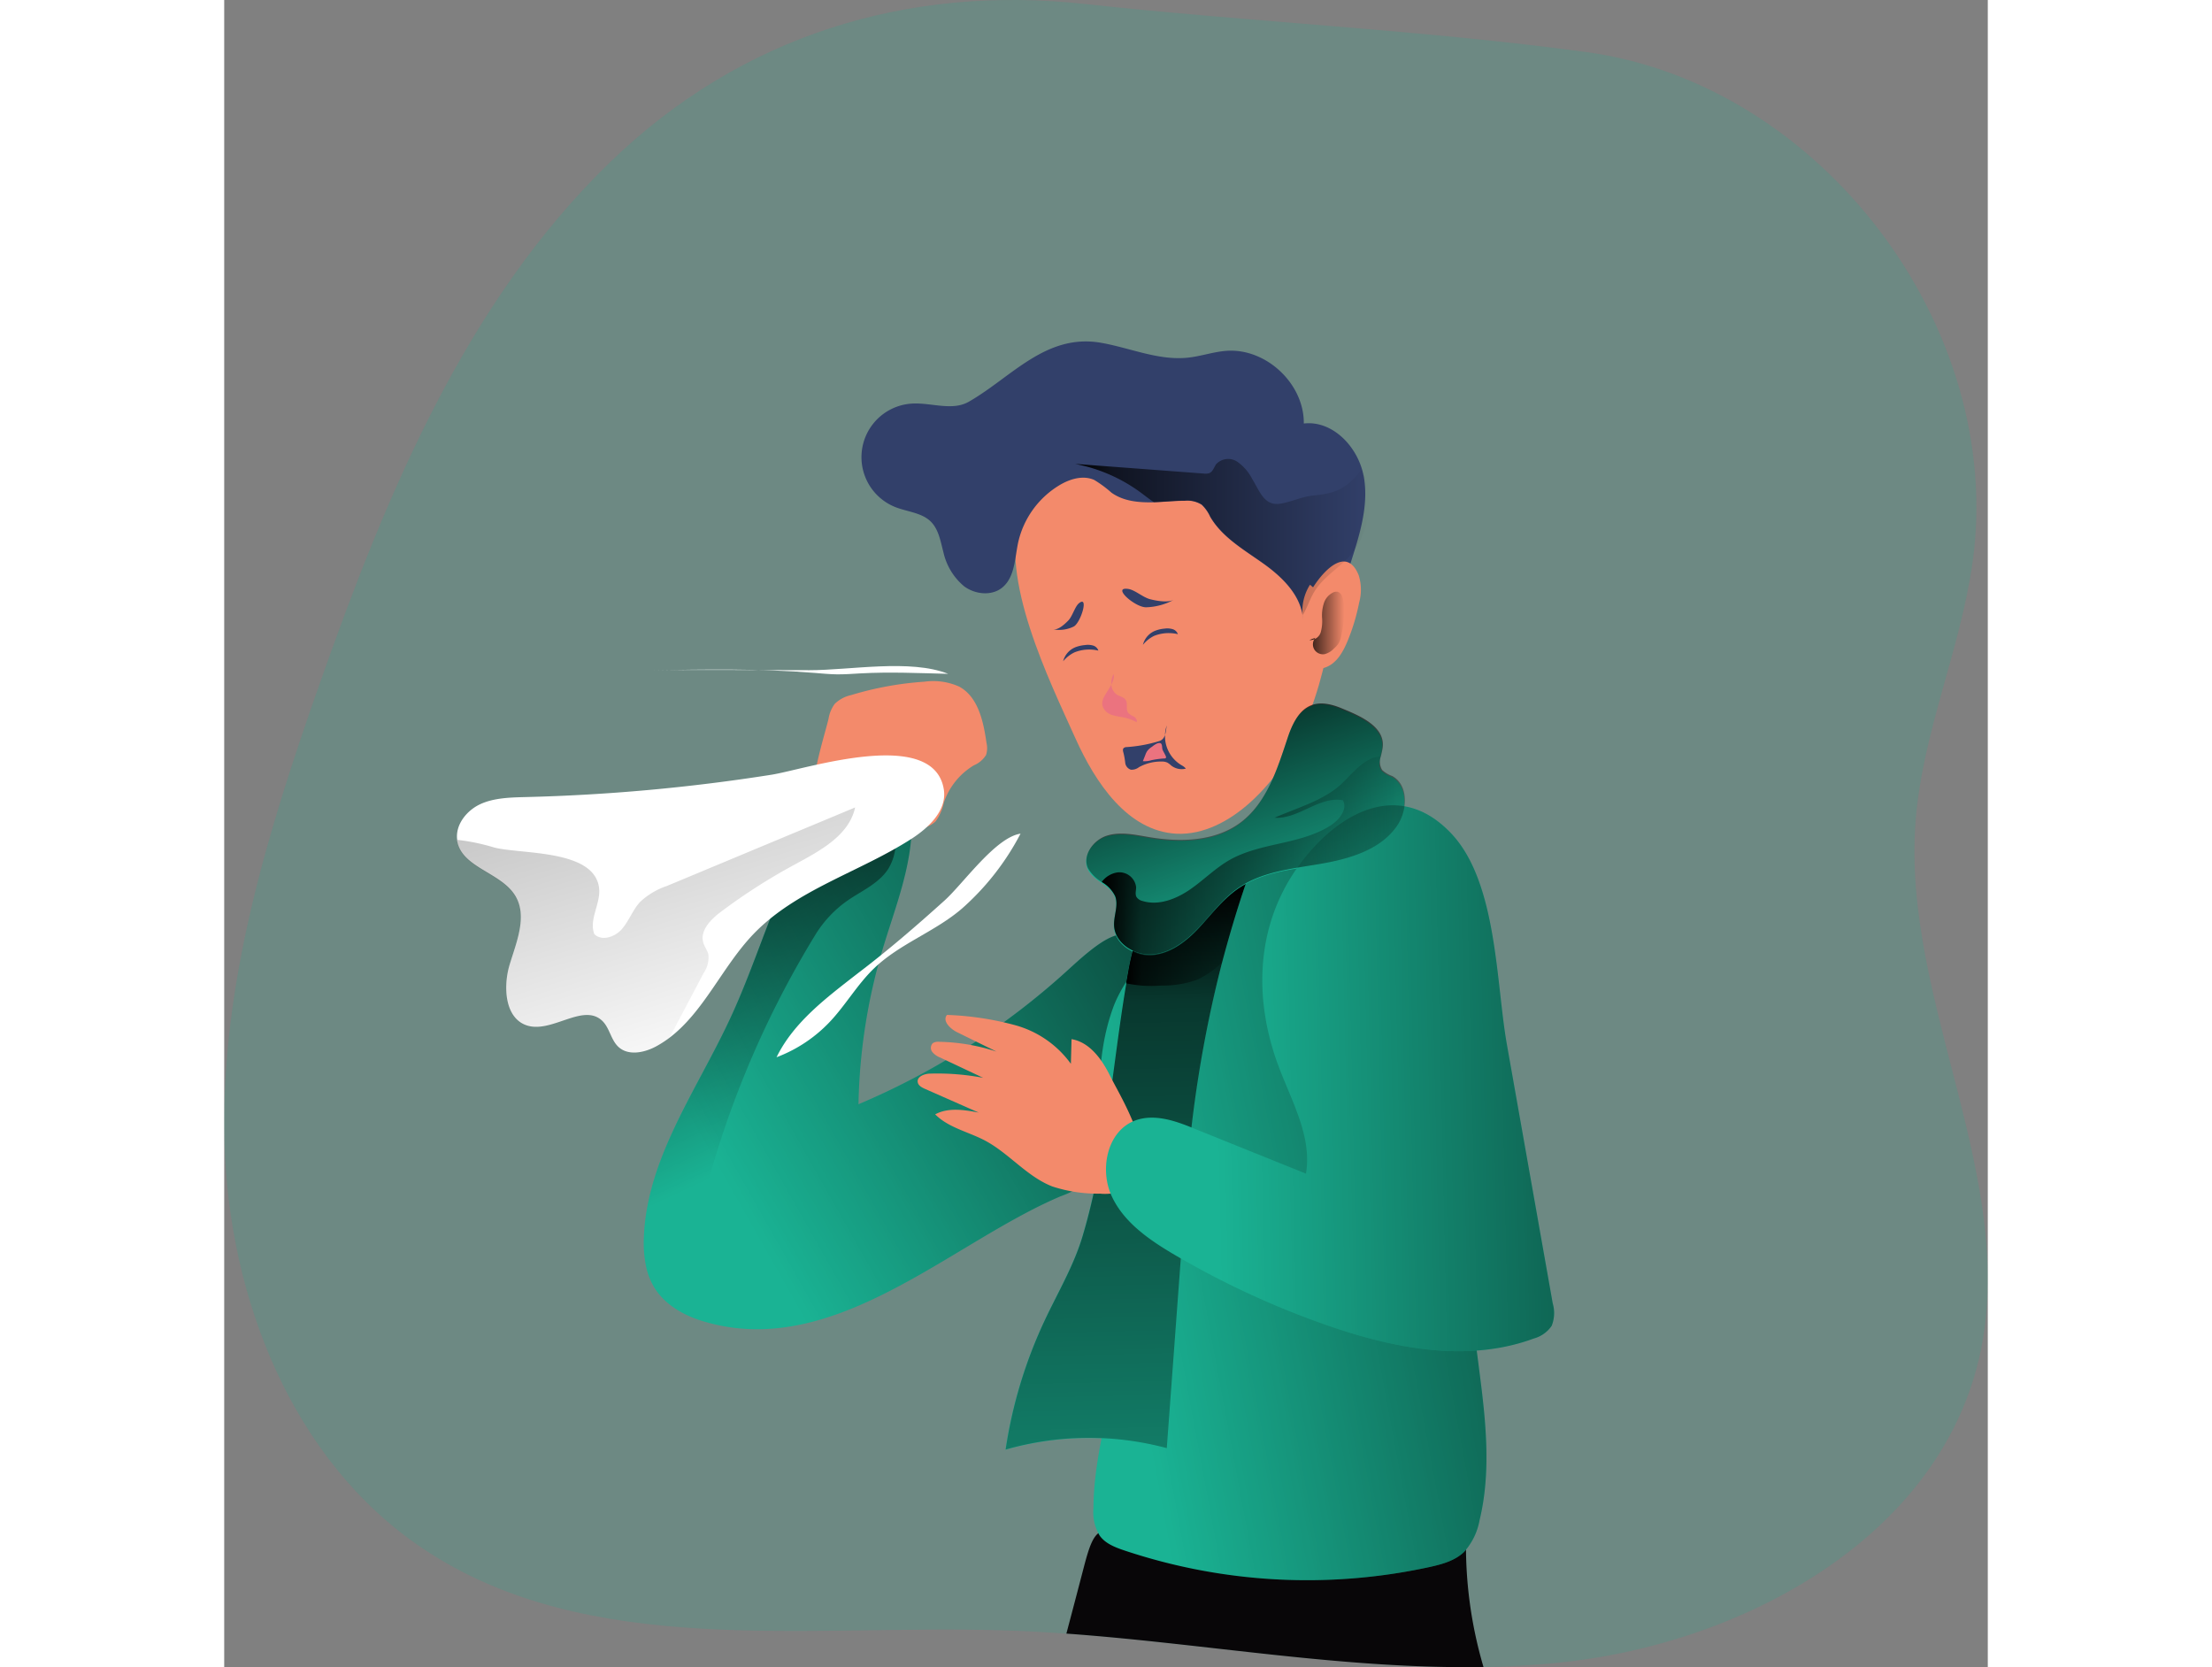 <svg id="Layer_1" data-name="Layer 1" xmlns="http://www.w3.org/2000/svg" xmlns:xlink="http://www.w3.org/1999/xlink" viewBox="0 0 314.28 297.1" width="406" height="306" class="illustration styles_illustrationTablet__1DWOa"><rect x="0" y="0" width="314.28" height="297.1" fill="#808080" stroke="none"/><defs><linearGradient id="linear-gradient" x1="266" y1="162.68" x2="159.01" y2="223.16" gradientUnits="userSpaceOnUse"><stop offset="0.01"></stop><stop offset="0.13" stop-opacity="0.69"></stop><stop offset="1" stop-opacity="0"></stop></linearGradient><linearGradient id="linear-gradient-2" x1="348.63" y1="221.37" x2="232.34" y2="242.94" xlink:href="#linear-gradient"></linearGradient><linearGradient id="linear-gradient-3" x1="233.59" y1="177.12" x2="237.39" y2="342.68" xlink:href="#linear-gradient"></linearGradient><linearGradient id="linear-gradient-4" x1="149.38" y1="159.86" x2="178.08" y2="221.89" xlink:href="#linear-gradient"></linearGradient><linearGradient id="linear-gradient-5" x1="107.94" y1="20.28" x2="163.77" y2="211.22" xlink:href="#linear-gradient"></linearGradient><linearGradient id="linear-gradient-6" x1="267.25" y1="130.95" x2="273.47" y2="130.95" xlink:href="#linear-gradient"></linearGradient><linearGradient id="linear-gradient-7" x1="360.91" y1="210.37" x2="250.53" y2="212.91" xlink:href="#linear-gradient"></linearGradient><linearGradient id="linear-gradient-8" x1="247.72" y1="144.95" x2="263.26" y2="188.4" xlink:href="#linear-gradient"></linearGradient><linearGradient id="linear-gradient-9" x1="234.56" y1="186.47" x2="255.91" y2="186.47" xlink:href="#linear-gradient"></linearGradient><linearGradient id="linear-gradient-10" x1="230.21" y1="172.37" x2="284.23" y2="172.37" xlink:href="#linear-gradient"></linearGradient><linearGradient id="linear-gradient-11" x1="225.42" y1="115.7" x2="277.94" y2="115.7" xlink:href="#linear-gradient"></linearGradient></defs><title>8</title><path d="M386.58,261.92c-7.44,32.18-42.28,51.07-75.15,54.34-4.39.44-8.79.68-13.18.75-24.74.43-49.5-4.16-74.33-5.95-3.75-.27-7.5-.48-11.25-.59-35.38-1.09-74.1,5.12-103.49-14.62C86,280.29,74.64,251.32,73.89,223.43s7.64-55.16,16.9-81.48c11.91-33.85,26.1-68.23,51.89-93.18,23.25-22.47,52.8-31.58,84.52-28.12,29.57,3.22,60.08,4.6,89.36,8.57,41.89,5.68,74.77,49.12,68.84,91-2.2,15.56-8.93,30.31-10.14,46C372.75,198.48,393.87,230.35,386.58,261.92Z" transform="translate(-73.84 -19.94)" fill="#1AB394" opacity="0.18" style="isolation: isolate;"></path><path d="M298.25,317c-24.74.43-49.5-4.16-74.33-5.95q1.59-6,3.17-12.07c1.89-7.17,2.66-7.18,9.86-5.79a154.84,154.84,0,0,0,39.21,2.46c1.71-.11,18.94-1.36,19-2.41A76.38,76.38,0,0,0,298.25,317Z" transform="translate(-73.84 -19.94)" fill="#080608"></path><path d="M225.53,151.51c3.56,7.93,9.3,16.54,18,17,4.85.24,9.46-2.28,13.08-5.52,9.88-8.85,13.71-22.63,15.12-35.82.72-6.71.8-14-2.92-19.62s-10.14-8.3-16.51-9.9c-12.84-3.23-31.5-1.1-36.54,13.68C211.79,122.88,220.93,141.26,225.53,151.51Z" transform="translate(-73.84 -19.94)" fill="#f38a6b"></path><path d="M266,129.62c0-.05,0-.1,0-.15l0,.12s0,0,0,0c0,.25.06.51.08.78a6.42,6.42,0,0,1-.1-.75Z" transform="translate(-73.84 -19.94)" fill="#32406a"></path><path d="M275.32,117.88c-.22.73-.45,1.45-.68,2.17q-1.65,5.13-3.31,10.26a12,12,0,0,0-3-5.26,9.42,9.42,0,0,0-1-.91,8.85,8.85,0,0,0-1.34,5.33c-.64-3.81-3.79-6.84-7-9.12-3.45-2.46-7.34-4.67-9.46-8.34a6.76,6.76,0,0,0-1.51-2.13,4.82,4.82,0,0,0-3-.7c-1.81,0-3.71.22-5.56.27-2.71.06-5.33-.18-7.5-1.71a20.51,20.51,0,0,0-3.09-2.28c-2-.87-4.28-.18-6.13.91a16,16,0,0,0-7.43,10.31c-.59,2.83-.59,6.18-2.86,8-1.9,1.5-4.79,1.18-6.74-.25a11,11,0,0,1-3.7-6.07c-.51-1.91-.82-4-2.21-5.43-1.63-1.64-4.19-1.77-6.35-2.62a9.57,9.57,0,0,1,2.94-18.45c3.43-.21,7.16,1.37,10.14-.33,7.61-4.35,13.74-12.23,23.59-10.5,5.17.91,10.21,3.19,15.42,2.65,2.33-.24,4.58-1.05,6.91-1.22,7.07-.51,13.86,5.87,13.78,12.95,5.06-.58,9.49,4,10.59,9,0,.12.06.23.08.35C277.71,109.13,276.65,113.58,275.32,117.88Z" transform="translate(-73.84 -19.94)" fill="#32406a"></path><path d="M276,122.42a8.57,8.57,0,0,1,.1,4.87,36.38,36.38,0,0,1-2.06,6.86c-.83,2-2,4.1-4.09,4.77a2.22,2.22,0,0,1-1.87-.12c-2.73-1.77-2.46-9.21-1.36-12C267.91,123.79,273.43,116.12,276,122.42Z" transform="translate(-73.84 -19.94)" fill="#f38a6b"></path><path d="M243,126.86a11,11,0,0,1-4.89,1.3c-2,0-6.18-3.71-3.17-3.27,1.21.17,2.62,1.52,3.94,1.84C239.93,127,241.9,127.36,243,126.86Z" transform="translate(-73.84 -19.94)" fill="#32406a"></path><path d="M221.61,132.1a5.88,5.88,0,0,0,3.64-.52c1.26-.73,2.72-5.6.91-4.14-.72.59-1.16,2.33-1.91,3.09S222.48,132.19,221.61,132.1Z" transform="translate(-73.84 -19.94)" fill="#32406a"></path><path d="M225.74,135.2a6.35,6.35,0,0,1,1.5-.31,3.37,3.37,0,0,1,1.38.07,1.42,1.42,0,0,1,1,.92,7.1,7.1,0,0,0-4.23.3,6.06,6.06,0,0,0-2.05,1.6A3.68,3.68,0,0,1,225.74,135.2Z" transform="translate(-73.84 -19.94)" fill="#32406a"></path><path d="M239.91,132.28a5.89,5.89,0,0,1,1.51-.32,3.33,3.33,0,0,1,1.37.08,1.41,1.41,0,0,1,1,.91,7.1,7.1,0,0,0-4.23.3,5.93,5.93,0,0,0-2,1.6A3.64,3.64,0,0,1,239.91,132.28Z" transform="translate(-73.84 -19.94)" fill="#32406a"></path><path d="M231.45,142.78c-.56.91-1.33,1.87-1.1,2.92a2.5,2.5,0,0,0,1.72,1.65c.78.27,1.63.32,2.43.52a8.43,8.43,0,0,1,1.93.76c.17-.37-.14-.78-.49-1a3.17,3.17,0,0,1-1-.66c-.49-.65,0-1.67-.48-2.34-.34-.49-1-.57-1.53-.9a2.36,2.36,0,0,1-1-2,3.34,3.34,0,0,1,.4-1.66C232.58,140.87,231.93,142,231.45,142.78Z" transform="translate(-73.84 -19.94)" fill="#eb737f"></path><path d="M240.48,152a25.56,25.56,0,0,1-5.8,1.07.85.85,0,0,0-.54.17c-.27.25-.08.69,0,1.05a13.86,13.86,0,0,1,.27,1.61,1.46,1.46,0,0,0,1,1.2,2.09,2.09,0,0,0,1.45-.45,8.08,8.08,0,0,1,4.11-1,2.18,2.18,0,0,1,.95.19,4,4,0,0,1,.66.5,3,3,0,0,0,2.63.57,2.38,2.38,0,0,0-.67-.55,6,6,0,0,1-2.73-7.15C241.61,150.35,241.63,151.62,240.48,152Z" transform="translate(-73.84 -19.94)" fill="#32406a"></path><path d="M239.2,153a3.28,3.28,0,0,0-.84.73,3.07,3.07,0,0,0-.38.77l-.43,1.08a4,4,0,0,0,1.52-.17,15.08,15.08,0,0,1,2.31-.31c.1,0,.22,0,.27-.11a.3.3,0,0,0,0-.26c-.16-.4-.4-.76-.57-1.14s0-1.12-.45-1.23S239.51,152.74,239.2,153Z" transform="translate(-73.84 -19.94)" fill="#eb737f"></path><path d="M233.94,189.56a48.49,48.49,0,0,1-1.35,34.35,16.48,16.48,0,0,1-4,6.09,21,21,0,0,1-5.75,3.14c-19.51,8.3-40.08,28.94-63.07,22.42-3.67-1-7.3-2.94-9.29-6.19a12.19,12.19,0,0,1-1.48-3.82,21.11,21.11,0,0,1-.37-5.27c.58-14,9.44-26.1,15.36-38.83,3.92-8.41,6.64-17.39,10.46-25.8a75.21,75.21,0,0,1,4.9-9.21,5,5,0,0,1,6-2.9,51.6,51.6,0,0,1,11,2.56c.21,8-3,15.63-5.27,23.3a103.2,103.2,0,0,0-4.21,27.32,131.05,131.05,0,0,0,37.05-23.67c4.93-4.48,13-12.11,13.2-.32.14,7.46-3.11,15.47-7.58,21.31a73.16,73.16,0,0,1-6.79,7.4l-9.41,9.35c-7.32,7.28-14.77,14.65-23.74,19.77q-.4.24-.81.45" transform="translate(-73.84 -19.94)" fill="#1AB394"></path><path d="M233.94,189.56a48.49,48.49,0,0,1-1.35,34.35,16.48,16.48,0,0,1-4,6.09,21,21,0,0,1-5.75,3.14c-19.51,8.3-40.08,28.94-63.07,22.42-3.67-1-7.3-2.94-9.29-6.19a12.19,12.19,0,0,1-1.48-3.82,21.11,21.11,0,0,1-.37-5.27c.58-14,9.44-26.1,15.36-38.83,3.92-8.41,6.64-17.39,10.46-25.8a75.21,75.21,0,0,1,4.9-9.21,5,5,0,0,1,6-2.9,51.6,51.6,0,0,1,11,2.56c.21,8-3,15.63-5.27,23.3a103.2,103.2,0,0,0-4.21,27.32,131.05,131.05,0,0,0,37.05-23.67c4.93-4.48,13-12.11,13.2-.32.14,7.46-3.11,15.47-7.58,21.31a73.16,73.16,0,0,1-6.79,7.4l-9.41,9.35c-7.32,7.28-14.77,14.65-23.74,19.77q-.4.24-.81.45" transform="translate(-73.84 -19.94)" fill="url(#linear-gradient)"></path><path d="M233.58,256.5c-.68,10.85-4.78,21.34-4.84,32.21a8.11,8.11,0,0,0,1.1,4.86c1,1.44,2.79,2.12,4.46,2.68a102.61,102.61,0,0,0,54.28,2.95c2.23-.49,4.55-1.11,6.2-2.69a11.48,11.48,0,0,0,2.77-5.66c2.08-8.57,1.13-17.55,0-26.3a831.11,831.11,0,0,0-15.28-85.2c-.57-2.45-1.2-5-2.82-6.93-2.65-3.18-7.42-3.88-11.42-2.8-11.52,3.11-31.52,18.12-35.8,29.94C225.73,217.57,234.73,238.16,233.58,256.5Z" transform="translate(-73.84 -19.94)" fill="#1AB394"></path><path d="M233.58,256.5c-.68,10.85-4.78,21.34-4.84,32.21a8.11,8.11,0,0,0,1.1,4.86c1,1.44,2.79,2.12,4.46,2.68a102.61,102.61,0,0,0,54.28,2.95c2.23-.49,4.55-1.11,6.2-2.69a11.48,11.48,0,0,0,2.77-5.66c2.08-8.57,1.13-17.55,0-26.3a831.11,831.11,0,0,0-15.28-85.2c-.57-2.45-1.2-5-2.82-6.93-2.65-3.18-7.42-3.88-11.42-2.8-11.52,3.11-31.52,18.12-35.8,29.94C225.73,217.57,234.73,238.16,233.58,256.5Z" transform="translate(-73.84 -19.94)" fill="url(#linear-gradient-2)"></path><path d="M226.79,240.2c-1.56,5.25-4.4,10-6.73,15a82.82,82.82,0,0,0-7,23.09,53.71,53.71,0,0,1,28.71-.26l3.45-46.74A210.14,210.14,0,0,1,256.37,176C243,171.45,237,181.64,235,192.6,232.19,208,231.23,225.35,226.79,240.2Z" transform="translate(-73.84 -19.94)" fill="#1AB394"></path><path d="M256.37,176c-.16.45-.31.91-.46,1.36-1.62,4.75-3,9.42-4.24,14.09a216.69,216.69,0,0,0-6.41,39.84L241.81,278a53.62,53.62,0,0,0-28.71.25,82.92,82.92,0,0,1,7-23.09c2.33-4.95,5.17-9.71,6.73-15,4.2-14,5.28-30.31,7.77-45l.45-2.55c.2-1.1.44-2.2.73-3.27C238.29,179.74,244.33,171.91,256.37,176Z" transform="translate(-73.84 -19.94)" fill="url(#linear-gradient-3)"></path><path d="M263.32,151.53c-1.88,5.66-3.8,11.83-8.65,15.31-4.49,3.22-10.51,3.35-16,2.44-2.52-.43-5.14-1-7.57-.28s-4.46,3.55-3.36,5.86c1,2.11,4,2.76,4.83,4.95.62,1.65-.28,3.47-.2,5.23.16,3.23,3.79,5.44,7,5.11s6-2.5,8.18-4.86,4.17-5,6.82-6.88c4.23-3,9.62-3.51,14.71-4.37s10.54-2.42,13.58-6.58c2-2.79,2.26-7.45-.78-9.08a5.35,5.35,0,0,1-1.77-1.06c-.86-1-.12-2.59.07-3.93.58-3.94-4.42-5.87-7.35-7.09C267.56,144.09,265,146.38,263.32,151.53Z" transform="translate(-73.84 -19.94)" fill="#1AB394"></path><path d="M192.18,174.77c-1.68,2.62-4.75,3.91-7.3,5.68a20.58,20.58,0,0,0-5.65,6,172.14,172.14,0,0,0-20.84,50.69,14,14,0,0,1-1.93,5.11c-1.71,2.35-4.48,3.2-7.46,3.34a21.11,21.11,0,0,1-.37-5.27c.58-14,9.44-26.1,15.36-38.83,3.92-8.41,6.64-17.39,10.46-25.8,6.22-2.34,12.8-3.43,18.93-7.21A9.24,9.24,0,0,1,192.18,174.77Z" transform="translate(-73.84 -19.94)" fill="url(#linear-gradient-4)"></path><path d="M181.54,148a6.1,6.1,0,0,1,1.09-2.62,6,6,0,0,1,2.92-1.57,58,58,0,0,1,13.08-2.39,11.28,11.28,0,0,1,6.18.87c3.41,1.85,4.33,6.23,4.88,10.07a3.94,3.94,0,0,1-.09,2.13,4.7,4.7,0,0,1-2.16,1.83,12.33,12.33,0,0,0-5.36,6.66,8.67,8.67,0,0,1-1.46,3.32,4.71,4.71,0,0,1-3,1.28c-3.53.37-6.75-1.39-10.19-1.78-2.28-.26-6.6,1-8.17-1.14C177.27,161.87,180.83,151.08,181.54,148Z" transform="translate(-73.84 -19.94)" fill="#f38a6b"></path><path d="M196.39,169.37c-9.29,6-20.65,9.07-28.29,17.08-5.5,5.76-8.77,13.81-15,18.49a19.43,19.43,0,0,1-2.13,1.38c-2.15,1.21-5.11,1.85-6.9.16-1.34-1.26-1.55-3.39-2.88-4.64-3.39-3.19-8.89,2.22-13.34.86-4-1.23-4.36-6.88-3.13-10.91s3.17-8.59,1-12.2c-2.51-4.19-9.54-5-10.37-9.81a1,1,0,0,1,0-.24c-.32-2.62,1.66-5.13,4.07-6.27s5.32-1.22,8.07-1.29A333.2,333.2,0,0,0,171.36,158c6-.94,28.93-8.65,30.72,2.63C202.65,164.3,199.47,167.37,196.39,169.37Z" transform="translate(-73.84 -19.94)" fill="#fff"></path><path d="M186.27,163.83c-1.07,5-6.26,7.73-10.74,10.16a105.4,105.4,0,0,0-13.21,8.46c-1.8,1.36-3.77,3.37-3.09,5.52.22.72.72,1.33.89,2.05a4.85,4.85,0,0,1-.82,3.28L154.71,202c-.52,1-1.06,2-1.63,3a19.43,19.43,0,0,1-2.13,1.38c-2.15,1.21-5.11,1.85-6.9.16-1.34-1.26-1.55-3.39-2.88-4.64-3.39-3.19-8.89,2.22-13.34.86-4-1.23-4.36-6.88-3.13-10.91s3.17-8.59,1-12.2c-2.51-4.19-9.54-5-10.37-9.81a1,1,0,0,1,0-.24,36.38,36.38,0,0,1,6.67,1.38c4.8,1.22,17.78.29,18.64,7.17.35,2.78-1.86,5.63-.84,8.25,1.35,1.34,3.76.5,5-1s1.87-3.35,3.17-4.75a13,13,0,0,1,4.74-2.82Z" transform="translate(-73.84 -19.94)" fill="url(#linear-gradient-5)"></path><path d="M231.71,211.66c-1.45-2.95-3.64-6-6.87-6.54l-.12,4.39a18.18,18.18,0,0,0-9.93-6.88,53.43,53.43,0,0,0-12.15-1.83c-.88,1.07.58,2.48,1.82,3.09l7,3.44a34.78,34.78,0,0,0-10.26-1.74,1.78,1.78,0,0,0-1.07.23,1.19,1.19,0,0,0-.1,1.59,3.47,3.47,0,0,0,1.43,1l7.63,3.6a43.69,43.69,0,0,0-9.41-.75c-1,0-2.43.51-2.25,1.53.1.61.73.94,1.29,1.19l9.57,4.22c-2.59-.49-5.43-.94-7.75.32,2.37,2.39,5.91,3.1,8.88,4.67,4.29,2.28,7.47,6.42,12,8.18a25.85,25.85,0,0,0,8.5,1.28,9,9,0,0,0,3.54-.35C242.15,229,234,216.25,231.71,211.66Z" transform="translate(-73.84 -19.94)" fill="#f38a6b"></path><path d="M267.25,134a2,2,0,0,0,2-1.39,7.36,7.36,0,0,0,.23-2.65,7.14,7.14,0,0,1,.34-2.56,3.2,3.2,0,0,1,1.66-1.89,1.26,1.26,0,0,1,.83-.1,1.37,1.37,0,0,1,.78.88,6.65,6.65,0,0,1,.35,2.66,22.77,22.77,0,0,1-.53,4.28,4.3,4.3,0,0,1-.54,1.45,5,5,0,0,1-.77.83,3.51,3.51,0,0,1-1.65,1,1.81,1.81,0,0,1-1.87-.87,1.83,1.83,0,0,1,.22-2.06" transform="translate(-73.84 -19.94)" fill="url(#linear-gradient-6)"></path><path d="M310.59,252.21a6.14,6.14,0,0,1-.19,4,5.66,5.66,0,0,1-3.2,2.26c-11.87,4.39-25.18,1.73-37.12-2.46a153,153,0,0,1-26.81-12.42c-4.51-2.65-9.11-5.78-11.29-10.53s-.79-11.5,4.08-13.4c3.45-1.34,7.29,0,10.72,1.43l19.84,8c1.1-6.48-2.44-12.72-4.78-18.86-4.64-12.17-4.25-25.5,3.61-36.18,6.84-9.31,17.82-15.49,27.15-5.48,8.1,8.7,7.86,26.4,9.82,37.5Z" transform="translate(-73.84 -19.94)" fill="#1AB394"></path><path d="M310.59,252.21a6.14,6.14,0,0,1-.19,4,5.66,5.66,0,0,1-3.2,2.26c-11.87,4.39-25.18,1.73-37.12-2.46a153,153,0,0,1-26.81-12.42c-4.51-2.65-9.11-5.78-11.29-10.53s-.79-11.5,4.08-13.4c3.45-1.34,7.29,0,10.72,1.43l19.84,8c1.1-6.48-2.44-12.72-4.78-18.86-4.64-12.17-4.25-25.5,3.61-36.18,6.84-9.31,17.82-15.49,27.15-5.48,8.1,8.7,7.86,26.4,9.82,37.5Z" transform="translate(-73.84 -19.94)" fill="url(#linear-gradient-7)"></path><path d="M282.71,167.3c-3,4.17-8.49,5.72-13.58,6.59s-10.48,1.39-14.71,4.36c-2.65,1.86-4.6,4.53-6.82,6.89s-4.95,4.52-8.18,4.85-6.85-1.87-7-5.11c-.08-1.76.82-3.58.2-5.23a5.86,5.86,0,0,0-2.4-2.54,7,7,0,0,1-2.43-2.41c-1.1-2.3.92-5.09,3.36-5.85s5.05-.15,7.57.27c5.45.91,11.47.78,16-2.44,4.85-3.48,6.77-9.64,8.65-15.31,1.71-5.14,4.24-7.44,9.56-5.23,2.93,1.22,7.93,3.15,7.35,7.09-.07.48-.2,1-.31,1.48a2.79,2.79,0,0,0,.24,2.46,5.33,5.33,0,0,0,1.77,1.05C285,159.85,284.75,164.52,282.71,167.3Z" transform="translate(-73.84 -19.94)" fill="url(#linear-gradient-8)"></path><path d="M255.91,177.33c-1.62,4.75-3,9.42-4.24,14.09a15.6,15.6,0,0,1-4.55,3.15,18.54,18.54,0,0,1-6.34,1,21.17,21.17,0,0,1-6.22-.41l.45-2.55c.2-1.1.44-2.2.73-3.27a7,7,0,0,0,3.68.66c3.23-.33,6-2.5,8.18-4.85s4.17-5,6.82-6.89A15.31,15.31,0,0,1,255.91,177.33Z" transform="translate(-73.84 -19.94)" fill="url(#linear-gradient-9)"></path><path d="M282.71,167.3c-3,4.17-8.49,5.72-13.58,6.59s-10.48,1.39-14.71,4.36c-2.65,1.86-4.6,4.53-6.82,6.89s-4.95,4.52-8.18,4.85-6.85-1.87-7-5.11c-.08-1.76.82-3.58.2-5.23a5.86,5.86,0,0,0-2.4-2.54,4.27,4.27,0,0,1,2.84-1.71,3,3,0,0,1,3.29,2.64c0,.6-.22,1.24.07,1.75a1.75,1.75,0,0,0,1.07.71c2.84.87,5.93-.32,8.39-2s4.57-3.86,7.16-5.33c5.6-3.17,12.83-2.68,18.17-6.27,1.45-1,2.82-2.81,2-4.34-4.17-.83-7.94,3.4-12.19,3.1,3.92-1.72,8.88-3.11,12-6.1,2.16-2.05,3.94-4.56,6.91-4.84a2.79,2.79,0,0,0,.24,2.46,5.33,5.33,0,0,0,1.77,1.05C285,159.85,284.75,164.52,282.71,167.3Z" transform="translate(-73.84 -19.94)" fill="url(#linear-gradient-10)"></path><path d="M149.78,139.39c9.75-.16,19.52-.33,29.23.46,1.34.11,2.69.24,4,.26s2.79-.09,4.19-.17c5.24-.29,10.43-.05,15.66.08-6.78-2.68-17.45-.65-24.72-.65C168.71,139.38,159.24,139.23,149.78,139.39Z" transform="translate(-73.84 -19.94)" fill="#fff"></path><path d="M186.81,193.34c-5.54,4.32-11.45,8.68-14.54,15a25.37,25.37,0,0,0,9.56-6.38c2.81-3,4.87-6.63,7.83-9.47,4.58-4.41,10.94-6.54,15.74-10.72a46.33,46.33,0,0,0,10.35-13.27c-4.46.66-10.18,8.87-13.53,11.9C197.25,184.88,192.15,189.29,186.81,193.34Z" transform="translate(-73.84 -19.94)" fill="#fff"></path><path d="M275.32,117.88a12.08,12.08,0,0,1-1,1.25c-1.91,2.07-4.46,3.58-6,5.92-.06.09-.12.17-.17.26-.84,1.35-1.3,2.91-2.12,4.28,0,0,0,0,0,0s0,0,0,0,0-.1,0-.15c-.64-3.81-3.79-6.84-7-9.12-3.45-2.46-7.34-4.67-9.46-8.34a6.76,6.76,0,0,0-1.51-2.13,4.82,4.82,0,0,0-3-.7c-1.81,0-3.71.22-5.56.27-.77-.5-1.5-1.09-2.24-1.64a28.88,28.88,0,0,0-11.78-5.17l22.94,1.72a2.08,2.08,0,0,0,1-.09c.61-.26.79-1,1.18-1.57a2.93,2.93,0,0,1,3.76-.46,8.45,8.45,0,0,1,2.69,3.11c1.4,2.28,2.16,4.92,5.18,4.35,2-.37,3.72-1.25,5.78-1.44,4-.36,5.91-1.28,8.49-4.58a7.28,7.28,0,0,1,.4.72C278.89,108.51,277.94,114.12,275.32,117.88Z" transform="translate(-73.84 -19.94)" fill="url(#linear-gradient-11)"></path></svg>